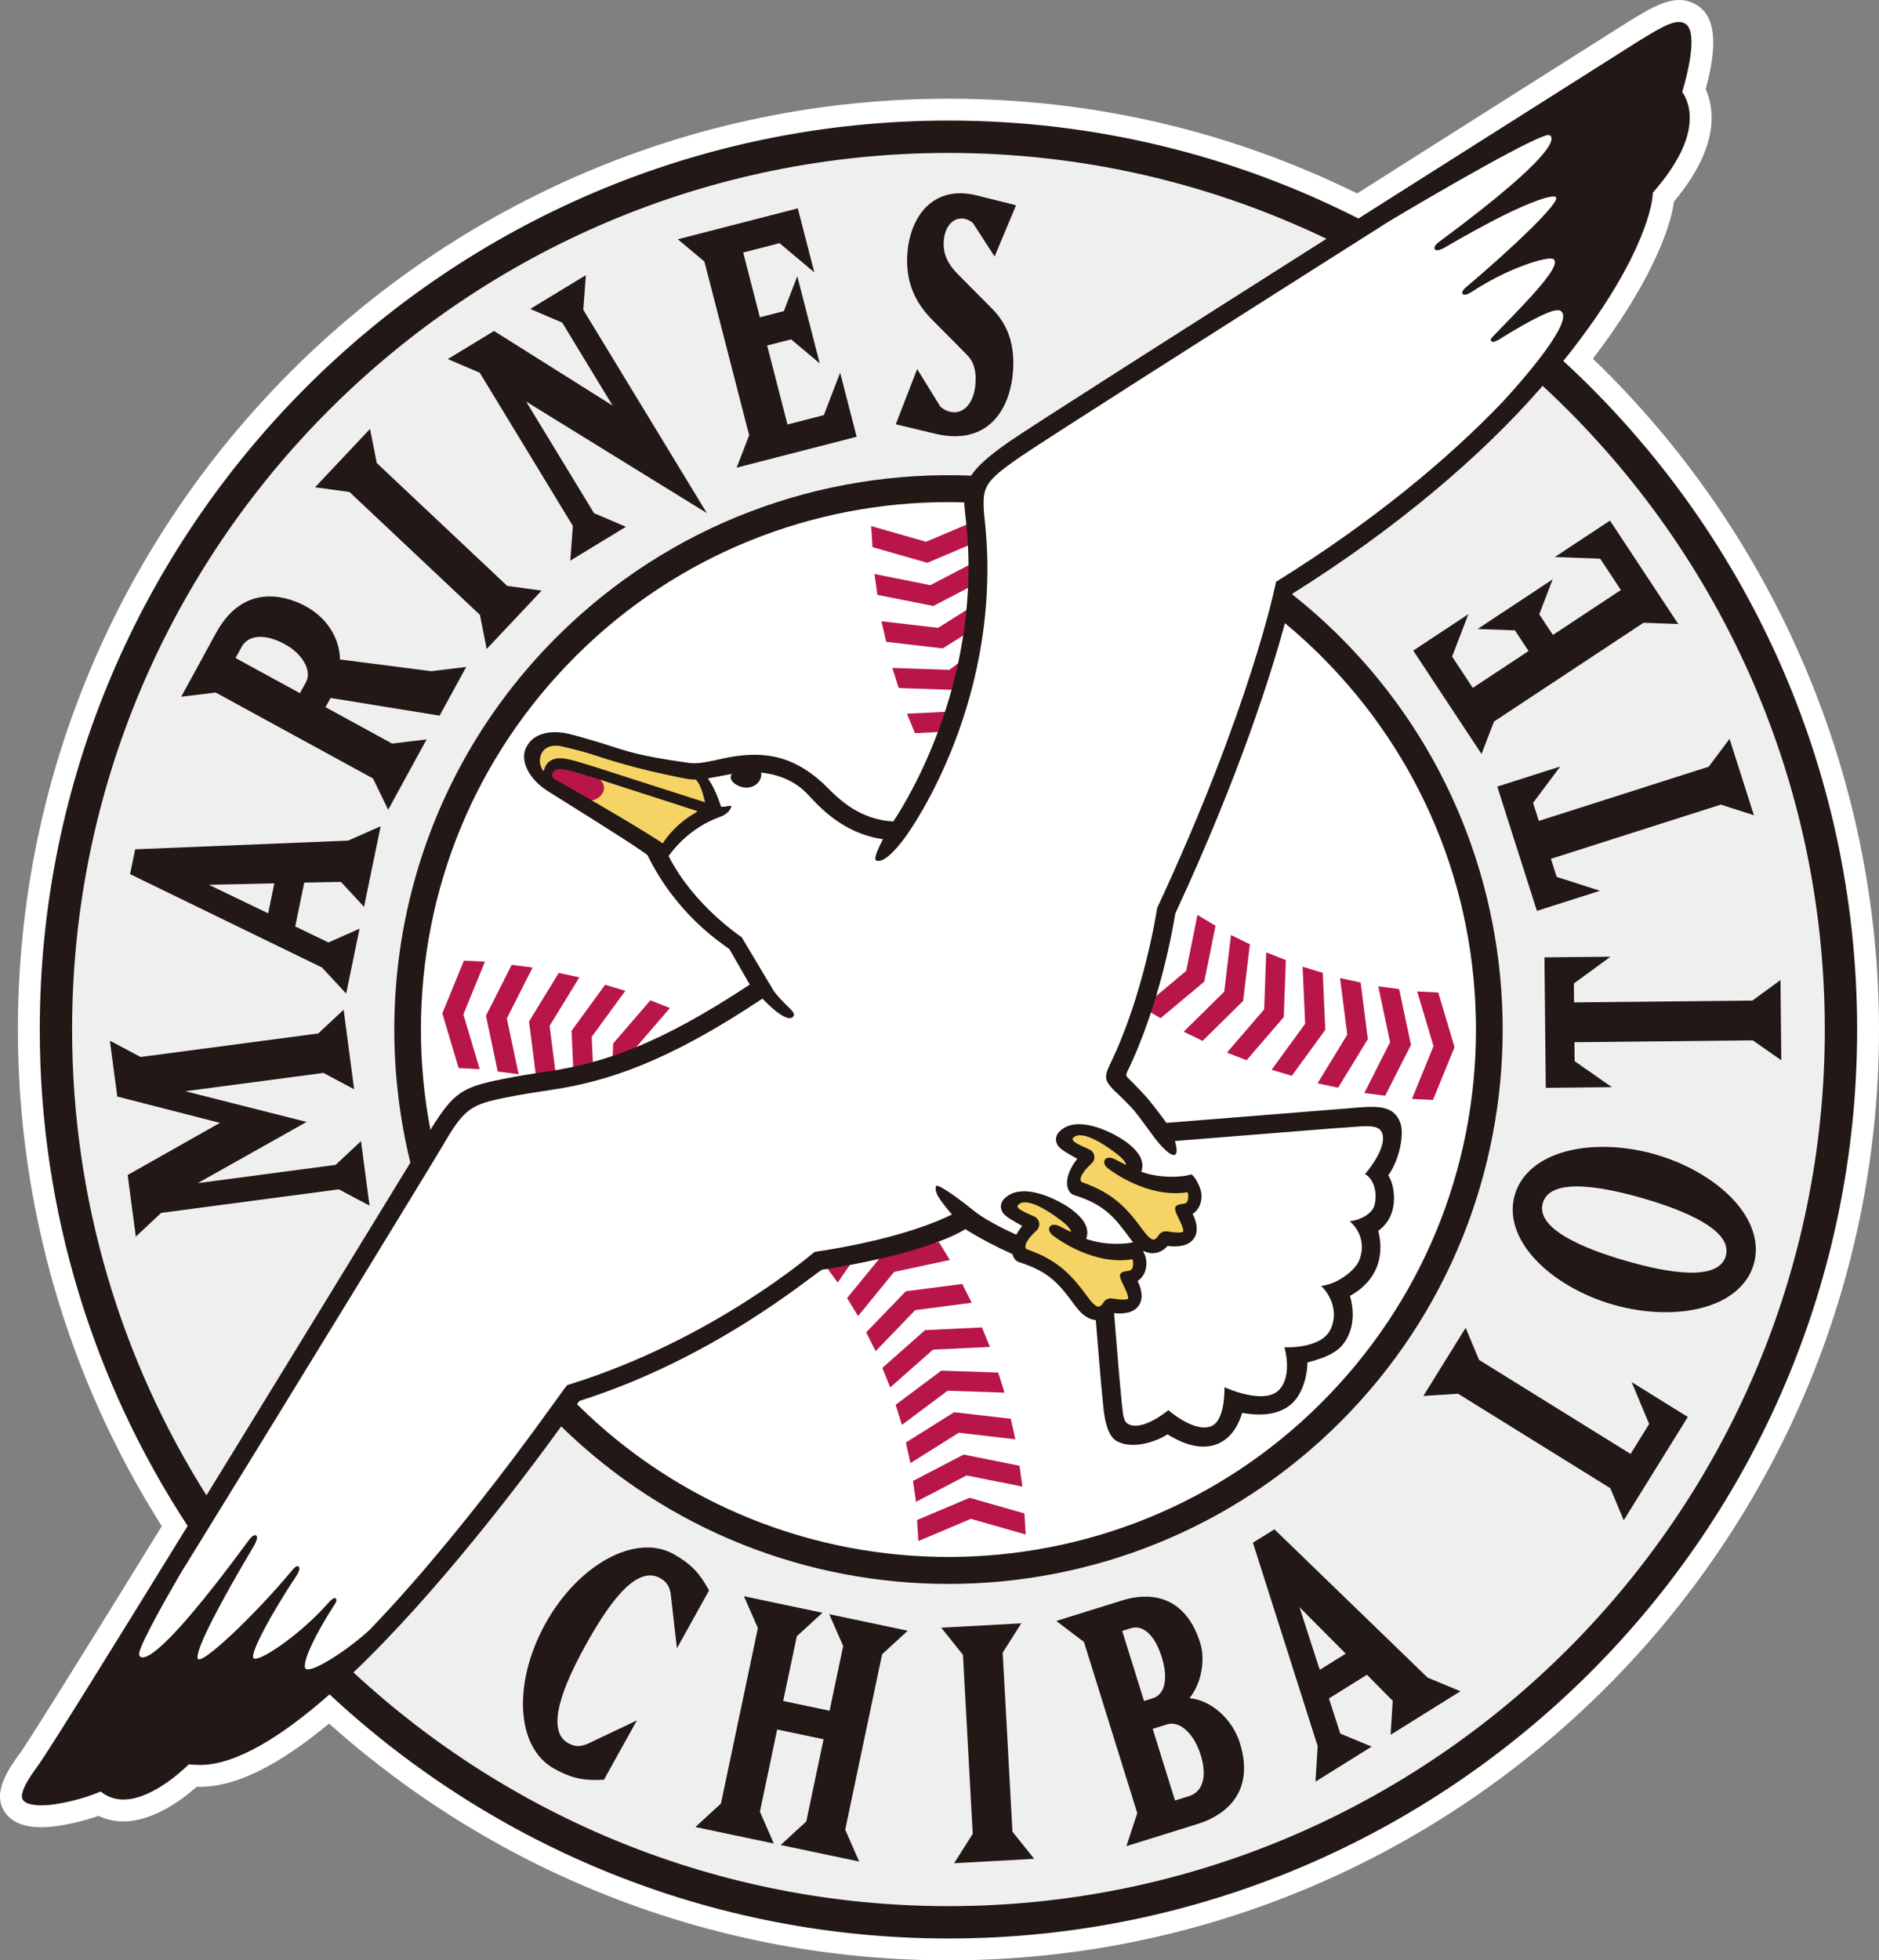 <?xml version="1.0" encoding="UTF-8"?>
<svg xmlns="http://www.w3.org/2000/svg" width="149.357" height="155.778" viewBox="0 0 149.357 155.778">
  <rect x="0" y="0" width="149.357" height="155.778" fill="#808080" stroke="none"/>
  <defs>
    <style>
      .cls-1 {
        fill: #f5d465;
      }

      .cls-1, .cls-2, .cls-3, .cls-4, .cls-5 {
        stroke-width: 0px;
      }

      .cls-2 {
        fill: #221815;
      }

      .cls-3 {
        fill: #efefef;
      }

      .cls-4 {
        fill: #b81649;
      }

      .cls-5 {
        fill: #fff;
      }
    </style>
  </defs>
  <path class="cls-5" d="M126.616,28.506c4.275-5.598,6.113-10.025,6.448-12.489,2.12-2.548,3.121-4.923,2.975-7.066-.051-.751-.236-1.369-.456-1.857,1.002-3.71.751-5.856-.776-6.73-1.604-.919-3.2.047-5.222,1.268l-.178.109s-7.409,4.683-16.538,10.466l-4.991,3.163c-10.165-4.994-21.091-7.527-32.488-7.527C34.604,7.843,1.423,41.026,1.423,81.811c0,14.027,3.951,27.648,11.437,39.466-8.028,13.03-10.489,16.901-11.13,17.835-.037.056-.09.128-.153.214-.865,1.199-2.315,3.205-1.13,4.767.692.913,1.984,1.265,3.865,1.041,1.18-.154,2.4-.448,3.515-.841.569.272,1.195.422,1.854.443.039,0,.079.001.119.001,2.319,0,4.581-1.645,5.842-2.755.093.003.188.001.277.003,2.8,0,6.158-1.646,10.238-5.023,13.587,12.145,31.008,18.815,49.233,18.815,40.786,0,73.967-33.181,73.967-73.966,0-20.051-8.268-39.385-22.741-53.305"/>
  <path class="cls-5" d="M76.933,41c-.056-.465-.083-.79-.093-1.083l-.007-.182-.181-.006c-.42-.013-.841-.023-1.262-.023-11.265,0-21.843,4.374-29.787,12.318-7.957,7.956-12.338,18.535-12.338,29.788,0,2.686.255,5.378.758,8.007l.093.486.261-.421c1.77-2.859,2.395-3.301,5.573-3.94,1.354-.272,2.561-.454,3.749-.633,3.739-.562,8.265-1.79,16.005-6.912l.15-.1-1.71-2.977-.243-.196c-1.027-.73-4.152-2.955-6.259-7.255l-.048-.062c-.57-.486-4.227-2.782-7.923-5.092-1.388-.867-2.111-2.184-1.719-3.132.436-1.053,1.668-1.45,3.293-1.067.756.18,2.671.77,2.689.775l.599.19c1.534.49,2.548.814,6.003,1.305.648.092.946.134,2.825-.292,3.324-.752,5.609-.216,7.885,1.853.11.1.236.226.38.37.909.908,2.601,2.598,5.37,2.751l.109.006.062-.092c1.23-1.842,7.289-11.676,5.766-24.384"/>
  <path class="cls-5" d="M105.176,52.024c-.911-.911-1.892-1.803-2.915-2.652l-.23-.191-.08.289c-1.303,4.771-3.873,12.642-8.709,23.046l-.016.051c-.112.716-1.173,7.153-3.821,12.56-.144.293-.028.497.046.59.011.012,1.138,1.134,1.574,1.637s1.53,1.975,1.542,1.99l.063.086,13.342-1.065c.463-.031.897-.07,1.305-.106,2.121-.189,3.401-.302,3.873,1.113.233.695-.033,2.615-.963,3.923l-.08.113.08.113c.347.482.624,1.731.241,2.818-.188.534-.52.975-.987,1.31l-.109.077.034.129c.176.669.302,1.688-.099,2.725-.354.921-1.046,1.67-2.055,2.228l-.136.074.043.149c.234.802.393,1.997-.172,3.13-.537,1.075-1.456,1.49-3.074,1.922l-.145.038.002.151c.009.773-.293,2.295-1.143,3.09-.839.784-2.123,1.026-3.816.718l-.17-.031-.049.166c-.232.787-.723,1.825-1.744,2.3-1.048.488-2.362.253-3.906-.701l-.105-.065-.103.069c-.677.451-2.578,1.211-3.822.536-.504-.274-.832-1.124-.975-2.528-.187-1.832-.431-4.783-.602-6.937l-.014-.163-.162-.014c-.512-.045-1.013-.398-1.491-1.048-1.32-1.802-2.12-2.777-4.541-3.542-.075-.018-.324-.107-.418-.508l-.022-.092-.087-.04c-1.388-.625-2.641-1.289-3.724-1.973l-.102-.065-.103.064c-.723.45-3.678,2.011-11.337,3.203l-.076.029c-.168.109-.453.321-.848.616-2.527,1.883-9.234,6.88-18.317,9.766-.052.002-.106.036-.163.104l-.003-.001-.012.019c-.031.039-.065.088-.104.143l-.156.221.023.023-.021.035.042-.014.072.072c8.189,8.121,18.924,12.178,29.658,12.177,10.793-.001,21.588-4.103,29.787-12.303,7.957-7.956,12.339-18.535,12.339-29.786,0-11.253-4.382-21.831-12.339-29.788"/>
  <path class="cls-3" d="M103.296,127.714l3.671,3.69-2.062,1.286-1.609-4.976ZM130.624,95.23c-3.316-.964-7.395-1.684-7.99.361-.593,2.044,3.235,3.622,6.552,4.586,3.316.965,7.395,1.685,7.989-.36.594-2.044-3.235-3.622-6.551-4.587M94.275,137.48c-.345-.314-.886-.648-1.514-.453l-1.136.354,1.773,5.691,1.135-.354c1.081-.337,1.43-1.585.909-3.256-.257-.826-.671-1.53-1.167-1.982M145.241,81.811c0,38.516-31.335,69.852-69.851,69.852-17.622,0-34.465-6.613-47.427-18.621l-.15-.14.148-.141c6.606-6.306,13.167-14.941,16.49-19.527l.131-.181.16.156c8.231,8.036,19.115,12.462,30.648,12.462,11.734,0,22.754-4.556,31.029-12.831,17.108-17.11,17.108-44.949,0-62.058-1.18-1.18-2.463-2.32-3.812-3.389l-.097-.077.068-.272.065-.041c7.908-4.963,14.717-10.603,19.693-16.314l.266-.308.146.135c14.295,13.207,22.493,31.904,22.493,51.295M141.526,77.878l-2.232,1.63-14.176.147-.015-1.504,2.916-2.13-5.256.055.106,10.369,5.256-.055-2.96-2.067-.016-1.505,14.177-.146,2.265,1.583-.065-6.377ZM118.755,57.337l11.885-7.85,2.762.101-5.429-8.22-4.385,2.896,3.609.132,1.643,2.489-5.404,3.57-1.084-1.641,1.066-2.777-5.973,3.945,2.973.11,1.084,1.64-4.434,2.928-1.643-2.488,1.294-3.371-4.385,2.897,5.429,8.219.992-2.58ZM122.165,72.383l5.007-1.598-3.437-1.105-.456-1.434,13.504-4.309,2.632.847-1.937-6.074-1.655,2.214-13.506,4.308-.457-1.432,2.162-2.893-5.007,1.598,3.15,9.878ZM53.806,130.983l2.556-4.601-.059-.104c-.677-1.205-1.294-1.968-2.782-2.795-2.988-1.659-7.546.817-10.159,5.52-1.25,2.252-1.883,4.677-1.782,6.828.104,2.215.98,3.889,2.465,4.714,1.175.653,2.037.899,3.278.899.18,0,.368-.005.566-.015l.119-.006,2.618-4.714-3.82,1.815c-.631.3-1.09.298-1.637-.005-1.493-.829-1.035-3.439,1.362-7.755,1.578-2.842,3.909-6.49,5.928-5.369.546.304.79.693.869,1.387l.478,4.201ZM72.153,129.585l-6.24-1.315,1.109,2.532-1.082,5.14-3.686-.776,1.082-5.14,2.037-1.869-6.242-1.314,1.11,2.531-2.935,13.939-2.035,1.87,6.241,1.314-1.11-2.532,1.375-6.531,3.685.776-1.375,6.532-2.035,1.87,6.241,1.314-1.109-2.532,2.934-13.94,2.035-1.869ZM82.205,147.709l-1.727-2.157-.777-14.224,1.481-2.333-6.366.348,1.727,2.158.776,14.222-1.481,2.334,6.367-.348ZM98.551,138.494c-.599-1.923-2.32-3.41-4.003-3.55.905-1.093,1.296-2.967.855-4.384-.52-1.668-1.393-2.788-2.598-3.328-1.015-.456-2.259-.477-3.597-.061l-5.249,1.636,2.203,1.669,4.235,13.601-.865,2.626,5.69-1.773c1.462-.455,4.712-1.994,3.329-6.436M116.086,134.394l-2.609-1.082-12.058-11.671-.12-.116-1.71,1.066,5.149,16.171-.176,2.818,4.469-2.787-2.496-1.035-.902-2.79,3.02-1.884,2.05,2.073-.169,2.699,5.552-3.462ZM134.161,112.597l-4.466-2.771,1.391,3.332-1.475,2.377-12.046-7.474-1.064-2.55-3.363,5.418,2.759-.18,12.105,7.51,1.063,2.551,5.096-8.213ZM137.713,95.263c-1.455-1.534-3.67-2.814-6.077-3.514-2.408-.7-4.965-.807-7.015-.292-2.224.559-3.72,1.797-4.211,3.487-.491,1.689.108,3.536,1.686,5.2,1.455,1.534,3.67,2.815,6.077,3.515,1.401.407,2.852.613,4.224.613.987,0,1.934-.107,2.791-.322,2.225-.558,3.721-1.796,4.212-3.486.491-1.689-.108-3.536-1.687-5.201M92.341,131.677c-.535-1.717-1.471-2.599-2.443-2.292l-.696.216,1.734,5.567.695-.216c.973-.303,1.245-1.558.71-3.275M33.039,70.369c-1.921,7.164-2.001,14.761-.232,21.97l.019.078-.042.069c-2.709,4.432-9.713,15.881-16.211,26.443l-.163.265-.165-.263c-7.005-11.12-10.707-23.956-10.707-37.12C5.538,43.294,36.874,11.959,75.39,11.959c10.536,0,20.674,2.302,30.132,6.843l.313.15-.294.186c-15.346,9.735-23.823,15.154-25.197,16.106-1.584,1.1-2.508,1.919-2.994,2.659l-.06.091-.11-.004c-12.23-.5-24.195,4.167-32.819,12.792-5.427,5.427-9.342,12.2-11.322,19.587M77.551,30.154c-.012.861-.215,1.564-.587,2.03-.296.372-.687.577-1.102.577h-.018c-.403-.005-.839-.193-1.117-.478l-1.823-2.958-1.702,4.388,3.206.773c.499.114.972.173,1.447.18h.075c1.483,0,2.697-.62,3.512-1.797.691-.998,1.083-2.388,1.105-3.914.025-1.807-.526-3.253-1.684-4.42l-2.734-2.755c-.777-.779-1.133-1.557-1.121-2.449.008-.549.153-1.049.409-1.409.184-.257.524-.573,1.049-.555.307.004.643.148.883.377l1.709,2.645,1.706-4.079-3.093-.772c-.438-.118-.954-.175-1.27-.179-.022,0-.044-.001-.065-.001-1.335,0-2.441.578-3.201,1.673-.646.93-1.012,2.192-1.031,3.552-.026,1.911.619,3.457,2.029,4.865l2.731,2.752c.328.341.702.871.687,1.955M53.878,19.013l2.116,1.777,3.554,13.794-.995,2.579,9.54-2.456-1.311-5.09-1.3,3.369-2.887.743-1.616-6.272,1.903-.49,2.279,1.913-1.786-6.933-1.071,2.775-1.904.491-1.325-5.146,2.888-.743,2.766,2.321-1.312-5.089-9.539,2.457ZM35.593,28.533l2.542,1.087,7.401,12.174-.205,2.756,4.423-2.688-2.541-1.088-5.387-8.86,14.361,8.86-9.823-16.155.205-2.756-4.423,2.688,2.542,1.087,4.006,6.591-9.425-5.929-3.676,2.233ZM25.041,38.723l2.738.373,10.369,9.765.536,2.711,4.372-4.642-2.739-.373-10.369-9.764-.535-2.711-4.372,4.641ZM29.374,95.808l-.679-5.131-2.019,1.887-10.956,1.451,8.653-4.862-9.642-2.439,10.979-1.454,2.44,1.297-.835-6.322-2.02,1.888-14.121,1.87-2.44-1.297.587,4.44,8.158,2.09-7.333,4.143.648,4.898,2.019-1.888,14.12-1.87,2.441,1.298ZM30.257,65.654l-2.582,1.143-16.931.691-.408,1.974,15.26,7.422,1.919,2.07,1.064-5.158-2.47,1.094-2.644-1.271.719-3.486,2.914-.056,1.838,1.984,1.321-6.407ZM33.911,58.754l-2.744.332-5.291-2.89.4-.733,8.664,1.406,2.117-3.871-2.786.336-7.247-.933c-.008-1.31-.716-3.128-2.728-4.228-1.077-.588-4.775-2.175-7.124,2.123l-2.769,5.068,2.745-.331,12.501,6.829,1.204,2.487,3.058-5.595ZM22.646,51.193c-1.555-.849-2.905-.765-3.44.214l-.482.882,5.118,2.795.481-.882c.234-.427.193-.971-.115-1.53-.317-.577-.872-1.102-1.562-1.479M21.315,72.576l.49-2.381-5.202.115,4.712,2.266Z"/>
  <path class="cls-4" d="M75.838,54.824c.202-.735.387-1.501.553-2.293l-.934.698-4.528-.153.504,1.596,4.405.152Z"/>
  <path class="cls-4" d="M72.093,56.711l.632,1.55,2.035-.098c.191-.514.378-1.049.56-1.606l-3.227.154Z"/>
  <path class="cls-4" d="M70.067,49.37l.372,1.632,4.459.517.037.005,1.844-1.158c.098-.657.18-1.33.243-2.018l-2.455,1.543-4.5-.522Z"/>
  <path class="cls-4" d="M69.507,45.613l.237,1.657,4.405.88.036.007,2.957-1.541c.026-.589.035-1.19.03-1.797l-3.223,1.68-4.442-.886Z"/>
  <polygon class="cls-4" points="108.165 78.15 108.155 78.075 106.517 77.722 107.092 82.22 104.727 86.084 106.365 86.432 108.727 82.572 108.165 78.15"/>
  <polygon class="cls-4" points="102.042 80.823 102.209 76.293 100.649 75.678 100.486 80.21 97.528 83.643 99.089 84.25 102.042 80.823"/>
  <polygon class="cls-4" points="102.681 85.489 105.324 81.863 105.346 81.833 105.143 77.304 103.539 76.819 103.745 81.349 101.077 85.009 102.681 85.489"/>
  <path class="cls-4" d="M44.161,85.238l-.475-3.714,2.366-3.864-1.638-.348-2.343,3.827-.019.033.547,4.307c.37-.057.737-.114,1.1-.168.152-.023.307-.048.462-.073"/>
  <path class="cls-4" d="M95.722,78.008l.899-4.443-1.438-.86-.897,4.446-2.662,2.229c-.098.321-.201.646-.309.976l.937.555,3.441-2.879.029-.024Z"/>
  <path class="cls-4" d="M47.034,82.394l2.669-3.66-1.604-.48-2.669,3.66.14,3.061c.502-.106,1.022-.231,1.565-.38l-.101-2.201Z"/>
  <path class="cls-4" d="M51.692,79.493l-2.953,3.427-.044,1.197c.515-.174,1.049-.371,1.608-.594l2.949-3.423-1.56-.608Z"/>
  <polygon class="cls-4" points="98.813 79.538 99.35 75.038 97.846 74.299 97.313 78.802 94.086 81.981 95.591 82.715 98.813 79.538"/>
  <polygon class="cls-4" points="81.273 118.131 81.035 116.474 76.631 115.593 76.594 115.586 72.573 117.682 72.809 119.342 76.83 117.245 81.273 118.131"/>
  <polygon class="cls-4" points="77.11 119.031 77.073 119.02 72.966 120.756 72.896 120.785 72.997 122.458 77.174 120.694 81.53 121.936 81.427 120.265 77.11 119.031"/>
  <polygon class="cls-4" points="80.712 114.373 80.34 112.742 75.882 112.224 75.845 112.219 72.004 114.629 72.373 116.264 76.212 113.851 80.712 114.373"/>
  <polygon class="cls-4" points="112.651 78.786 113.945 83.132 112.234 87.325 113.905 87.406 115.603 83.25 115.617 83.216 114.324 78.869 112.651 78.786"/>
  <polygon class="cls-4" points="109.555 78.378 110.493 82.815 108.447 86.857 110.106 87.072 112.137 83.066 112.155 83.033 111.216 78.597 109.555 78.378"/>
  <polygon class="cls-4" points="79.85 110.667 79.346 109.071 74.857 108.918 74.82 108.917 71.191 111.629 71.69 113.229 75.322 110.514 79.85 110.667"/>
  <polygon class="cls-4" points="78.687 107.032 78.055 105.483 73.53 105.699 70.135 108.697 70.762 110.25 74.162 107.249 78.687 107.032"/>
  <path class="cls-4" d="M73.671,44.712l.036.011,3.421-1.446c-.029-.546-.075-1.101-.132-1.659l-3.39,1.432-4.356-1.243.103,1.671,4.318,1.234Z"/>
  <path class="cls-4" d="M65.666,100.652l.921,1.269,1.118-1.624c-.638.121-1.317.239-2.039.355"/>
  <polygon class="cls-4" points="41.225 85.365 40.287 80.929 42.333 76.887 40.673 76.672 38.628 80.711 39.563 85.147 41.225 85.365"/>
  <polygon class="cls-4" points="38.129 84.956 36.833 80.611 38.546 76.418 36.875 76.337 35.173 80.493 35.159 80.528 36.455 84.874 38.129 84.956"/>
  <polygon class="cls-4" points="77.24 103.521 76.484 102.027 71.998 102.611 68.851 105.874 69.602 107.371 72.748 104.106 77.24 103.521"/>
  <path class="cls-4" d="M75.503,100.122l-.876-1.427-1.962.42c-.741.222-1.599.453-2.589.683l-2.742,3.352.871,1.431,2.868-3.512,4.43-.947Z"/>
  <path class="cls-5" d="M124.443,25.011c-.025-.2-.12-.358-.264-.453-.466-.35-1.709.18-4.753,2.022-.032.02-.073.047-.121.077-.293.192-.492.297-.586.319.044-.065.133-.154.177-.198l.618-.637c2.732-2.817,4.383-4.585,4.272-5.387-.021-.151-.1-.271-.246-.354-.617-.287-3.847.775-6.658,2.63-.23.15-.429.212-.459.218,0-.036.051-.122.291-.325.3-.253,7.328-6.206,7.181-7.233-.014-.102-.077-.185-.174-.228-.687-.289-3.695,1.18-4.291,1.478-1.383.69-3.014,1.581-4.716,2.577-.214.126-.454.201-.498.189-.005-.039.08-.177.267-.316,6.093-4.506,9.132-7.341,9.034-8.426-.011-.125-.068-.296-.254-.386-.71-.44-10.961,5.652-13.012,6.882-12.328,7.814-27.414,17.4-29.278,18.692-2.94,2.039-3.094,2.45-2.941,4.741,1.753,14.462-5.873,25.025-6.212,25.486-.011.016-.076.107-.18.245l-.03.039c-.79,1.033-1.517,1.642-1.842,1.547.003-.096.065-.431.588-1.437l.126-.241-.269-.039c-2.994-.431-4.828-2.394-5.71-3.336l-.179-.191c-.95-1-2.267-1.611-3.81-1.765l-.251-.018.042.25c.007.037.014.074.014.113,0,.468-.445.85-.991.85-.391,0-.865-.234-1.014-.501-.068-.121-.036-.199-.006-.248l.25-.416-.588.104c-.743.145-1.302.253-1.732.324l-.303.049.175.252c.519.743.862,1.697,1.021,2.2l.038.12.124.014c.194.025.39-.01.55-.038-.234.342-.697.483-.713.487-2.421.878-3.78,2.651-4.139,3.173l-.065.095.052.103c1.88,3.73,5.41,6.207,5.832,6.494l2.543,4.258c.387.516.785.907,1.076,1.192.21.206.528.517.485.581-.031.048-.068.069-.126.075-.352.023-1.152-.556-2.041-1.494l-.112-.118-.135.09c-8.007,5.342-12.727,6.623-16.636,7.211-1.16.174-2.359.355-3.696.624-2.766.555-3.395.892-5.116,3.863-.696,1.203-12.239,20.077-20.836,33.997-3.598,6.17-3.411,6.547-3.33,6.708.061.165.196.274.369.299,1.06.16,3.999-3.02,8.707-9.427.112-.152.216-.237.274-.267-.007.102-.086.321-.206.522-2.197,3.691-4.762,8.272-4.497,9.133.034.104.115.175.222.196.831.16,5.165-4.197,7.572-7.097.123-.148.216-.243.276-.284-.016.093-.089.27-.224.474-1.515,2.287-3.68,5.946-3.431,6.664.043.102.133.169.254.189.771.123,3.956-2.123,6.053-4.507.124-.142.216-.222.277-.264-.036.085-.12.206-.157.261-.026.038-.051.073-.071.105-.716,1.132-2.37,3.875-2.263,4.917.021.149.112.262.252.31.049.017.106.026.17.026,1.01-.001,3.819-2.02,5.106-3.247,6.655-6.92,12.886-15.578,14.934-18.423.247-.343.455-.631.564-.779l.025.016v-.001l.002-.003c.004-.007.008-.013.013-.02l.093-.154.199-.062c10.29-3.212,17.881-9.226,19.298-10.399l.15-.109.121-.018c6.065-.927,9.363-2.257,10.789-2.967l.225-.112-.165-.188c-.477-.546-.845-1.023-1.065-1.382-.142-.232-.186-.436-.188-.549.729.308,2.495,1.721,2.729,1.913l.031.031c.742.579,1.912,1.235,3.385,1.897l.164.074.085-.158c.124-.231.273-.453.442-.66l.137-.169-.183-.116c-.13-.083-.284-.171-.445-.262-.431-.244-.967-.547-1.091-.835-.132-.308-.072-.567.188-.815,1.281-1.221,4.029.128,5.085.932.833.632,1.205,1.226,1.135,1.817-.012.097-.035.191-.07.279l-.072.187.189.066c1.769.619,3.424.356,3.606.324.096-.017.169-.035.234-.052l.295-.078-.198-.233c-.067-.08-.134-.165-.201-.256-1.319-1.801-2.12-2.777-4.543-3.542-.102-.024-.436-.151-.455-.797-.014-.5.28-1.182.769-1.78l.137-.169-.183-.117c-.13-.083-.285-.17-.447-.262-.43-.243-.966-.547-1.089-.834-.132-.308-.072-.567.188-.815,1.283-1.22,4.029.128,5.085.932.833.632,1.204,1.227,1.135,1.817-.011.096-.035.19-.069.28l-.073.186.189.066c1.753.614,3.419.356,3.606.324.132-.023.225-.049.303-.07.032-.01.062-.017.092-.024.048.036.17.165.334.472.208.388.375.752.315,1.264-.067.571-.366.881-.606,1.04l-.142.095.076.152c.242.488.462,1.181.141,1.707-.379.615-1.261.643-1.932.556l-.1-.012-.068.074c-.194.216-.521.48-.97.512-.249.017-.503-.041-.758-.178l-.542-.292.278.55c.183.36.295.69.243,1.126-.066.57-.366.88-.606,1.04l-.141.094.075.153c.242.489.463,1.182.14,1.707-.291.473-.902.662-1.814.569l-.23-.025.018.233c.18,2.294.434,5.432.631,7.351.092.897.159,1.376.586,1.611,1.083.599,2.801-.64,3.284-1.018.479.392,2.208,1.7,3.466,1.212,1.043-.403,1.179-2.255,1.191-2.993.828.336,3.267,1.188,4.323.017.909-1.007.647-2.653.501-3.284.769-.001,2.976-.132,3.613-1.591.671-1.538-.123-2.815-.559-3.356,1.257-.274,2.53-1.314,2.833-2.117.563-1.493-.122-2.552-.546-3.024.909-.216,1.542-.749,1.7-1.199.352-1,.076-2.18-.599-2.719.428-.525,1.642-2.145,1.268-3.26-.272-.811-1.259-.733-2.751-.618-.351.027-.736.057-1.158.08l-13.003,1.037.063.227c.206.737.098.867.1.867-.138.064-.783-.495-1.373-1.281l-.362-.492c-.463-.632-1.039-1.417-1.285-1.7-.566-.652-1.663-1.673-1.693-1.699l-.052-.063c-.479-.572-.608-.726-.128-1.711,2.675-5.484,3.727-12.273,3.737-12.342l.012-.079.034-.073c7.032-15.109,9.138-24.535,9.357-25.57l.051-.225.195-.122c6.906-4.312,13.062-9.218,17.804-14.185l.002-.002c1.18-1.28,5.018-5.567,4.836-7.031"/>
  <path class="cls-1" d="M90.145,99.851l-.158.026c-2.697.446-5.273-1.204-5.997-1.721l-.041-.029c-.077-.051-.459-.318-.347-.525.09-.165.405-.056.576.033.009.006.353.185.863.439l.172.085.086-.172c.044-.087.114-.424-.8-1.126-1.068-.823-2.975-2.076-3.739-1.216-.068.083-.092.185-.068.285.069.285.511.501,1.178.797.097.043.189.084.27.123.145.067.246.202.27.359.025.158-.031.317-.148.425-.933.856-.971,1.329-.944,1.492.025.157.128.288.263.336,2.503.875,3.532,2.089,4.816,3.842.204.277.584.726.9.726.016,0,.033-.001.049-.004.295-.02.516-.404.518-.407.096-.181.303-.277.509-.245,1.029.168,1.291.078,1.405-.019l.087-.087v-.064c.037-.174-.053-.496-.517-1.423-.15-.3-.138-.435-.121-.462.026-.041.136-.1.505-.143.213-.024.476-.153.524-.649.032-.278-.047-.503-.056-.527l-.055-.15Z"/>
  <path class="cls-1" d="M94.581,94.67l-.055-.149-.158.026c-2.701.448-5.272-1.204-5.997-1.72l-.041-.03c-.225-.148-.435-.365-.348-.525.089-.165.407-.055.593.042.072.038.393.204.846.429l.173.085.086-.172c.043-.086.113-.423-.8-1.125-1.069-.822-2.976-2.076-3.739-1.215-.068.083-.092.183-.068.284.068.286.511.502,1.178.798.096.043.188.084.27.122.144.066.246.201.27.358.024.158-.031.316-.149.424-.932.856-.971,1.33-.944,1.494.026.156.129.288.263.335,2.503.874,3.533,2.089,4.817,3.842.203.277.583.726.901.726.016,0,.032-.001.048-.003.296-.022.516-.405.518-.409.096-.18.299-.277.508-.244,1.029.167,1.291.077,1.405-.018l.087-.086v-.065c.037-.174-.053-.496-.517-1.423-.149-.301-.138-.435-.121-.462.027-.042.136-.101.505-.143.213-.024.476-.153.524-.648.032-.278-.046-.504-.055-.528"/>
  <path class="cls-1" d="M56.198,63.567c-.151-.604-.323-1.289-.74-1.748l-.059-.064-.087.001c-.359.008-.671-.05-1.101-.136-3.5-.695-5.411-1.315-6.676-1.725l-.366-.119c-.91-.291-2.026-.553-2.463-.652-.717-.162-1.651-.027-1.922.892-.187.634.052,1.11.286,1.398l.257.317.081-.401c.147-.713.69-1.001,1.57-.841.701.131,2.212.619,5.222,1.591,1.514.489,3.412,1.102,5.788,1.858l.331.105-.121-.476Z"/>
  <path class="cls-1" d="M51.016,62.823c-1.33-.43-2.396-.775-3.253-1.048l-.792-.252.6.575c.296.283.332.578.113.9-.158.232-.403.347-.603.405l-.048-.028-.097.168-.096.167c.035.02.071.041.106.061l.064.047.012-.003c3.569,2.07,5.338,3.205,5.444,3.289l.241.221.124-.191c.44-.68,1.245-1.647,2.604-2.414l.415-.336-.34-.109c-1.761-.567-3.244-1.047-4.494-1.452"/>
  <path class="cls-4" d="M47.843,63.108c.225-.331.281-.746-.139-1.148,0,0-.189-.188-.341-.31-1.342-.423-2.033-.62-2.466-.703-.87-.166-1.109.286-1.161.429-.083.227-.03.487.125.623l.067.049.048.027,2.755,1.574c.163-.01.314-.042.314-.042.002.001.005.002.006.003.242-.056.578-.187.792-.502"/>
  <path class="cls-2" d="M124.267,28.684c5.949-7.389,7.083-12.039,7.115-13.373,2.061-2.354,3.045-4.453,2.923-6.242-.057-.833-.346-1.411-.589-1.759.71-2.396,1.116-4.929.228-5.437-.738-.422-1.839.269-3.609,1.338,0,0-7.407,4.682-16.535,10.465-1.899,1.203-3.854,2.441-5.821,3.688-9.797-4.975-20.871-7.783-32.589-7.783C35.563,9.582,3.161,41.984,3.161,81.811c0,14.546,4.327,28.096,11.754,39.445-5.645,9.167-10.632,17.209-11.751,18.84-.351.511-1.797,2.334-1.332,2.947.365.482,1.566.45,2.255.368,1.17-.153,2.596-.49,3.919-1.049.486.399,1.07.616,1.717.637,2.124.052,4.473-2.006,5.288-2.799.3.032.602.048.908.048,2.872-.001,6.519-2.301,10.277-5.605,12.906,12.026,30.204,19.397,49.194,19.397,39.827,0,72.229-32.401,72.229-72.229,0-20.992-9.005-39.918-23.352-53.127M5.731,81.811C5.731,43.402,36.98,12.153,75.39,12.153c10.754,0,20.945,2.453,30.048,6.823-11.902,7.55-23.556,14.968-25.204,16.11-1.615,1.121-2.54,1.943-3.046,2.711-11.878-.48-23.914,3.8-32.963,12.849-11.297,11.297-15.162,27.251-11.605,41.74-2.855,4.67-9.771,15.974-16.211,26.443-6.76-10.732-10.678-23.425-10.678-37.018M45.014,60.3c-1.487-.277-1.737.71-1.794.992-.217-.267-.411-.678-.25-1.221.236-.803,1.054-.904,1.693-.759.234.054,1.466.335,2.447.649,1.218.389,3.187,1.079,7.063,1.849.47.093.774.144,1.142.139.416.458.576,1.195.731,1.805-7.141-2.271-9.963-3.255-11.032-3.454M55.451,64.459l-.137.112c-1.393.782-2.218,1.801-2.645,2.459l-.072-.067c-.104-.094-2.988-1.934-8.582-5.088-.001-.001,0-.001-.001-.001-.236-.133-.226-.942.847-.737,1.037.198,3.688,1.102,10.59,3.322M54.563,60.596c-3.873-.55-4.686-.896-6.571-1.487-.106-.033-1.959-.602-2.703-.778-1.647-.391-3.022-.013-3.515,1.181-.41.992.274,2.419,1.795,3.369,3.37,2.107,7.322,4.583,7.9,5.075,2.276,4.647,5.713,6.882,6.508,7.463l1.62,2.819c-7.093,4.695-11.558,6.225-15.926,6.882-1.176.177-2.392.36-3.759.635-3.179.639-3.858,1.054-5.7,4.028-.497-2.6-.754-5.266-.754-7.971,0-11.201,4.362-21.731,12.282-29.651,8.174-8.175,18.912-12.262,29.65-12.262.419,0,.838.011,1.256.024.012.338.047.698.096,1.101,1.511,12.607-4.499,22.401-5.736,24.254-3.122-.173-4.811-2.328-5.63-3.072-2.533-2.302-4.985-2.594-8.057-1.898-1.828.414-2.122.379-2.756.288M24.232,132.482c-.076-.735.916-2.703,2.235-4.787.118-.185.38-.491.229-.664-.134-.152-.444.168-.587.331-2.327,2.647-5.762,4.898-5.982,4.37-.171-.492,1.385-3.42,3.413-6.482.124-.187.382-.645.191-.771-.169-.111-.41.179-.552.351-2.923,3.52-7.252,7.613-7.463,6.965-.212-.691,1.885-4.617,4.48-8.975.119-.199.339-.665.173-.793-.164-.129-.426.14-.562.325-7.876,10.717-8.649,9.422-8.739,9.176-.18-.361,1.511-3.451,3.314-6.543,8.786-14.226,20.145-32.803,20.837-33.998,1.694-2.926,2.254-3.222,4.986-3.77,1.332-.269,2.529-.448,3.687-.622,4.408-.664,9.19-2.221,16.714-7.242.702.741,2.065,2.004,2.469,1.393.227-.342-.68-.812-1.568-1.996l-2.554-4.278c-.035-.024-3.829-2.527-5.803-6.445.347-.504,1.678-2.242,4.046-3.1,0,0,.41-.12.698-.427.096-.102.179-.225.227-.372.01-.03.009-.05,0-.064-.002-.005-.01-.007-.014-.01-.01-.007-.02-.014-.036-.016-.009-.001-.02-.001-.031-.001-.02,0-.041.001-.067.004-.009.001-.02.003-.031.004-.085.013-.191.035-.307.05-.013.001-.024.002-.037.004-.04.004-.08.009-.121.01-.016.001-.031-.001-.046-.001-.04,0-.078,0-.116-.004-.164-.52-.516-1.493-1.046-2.253.424-.069.971-.175,1.738-.325.056-.011.111-.019.166-.029-.01.017-.02.034-.03.051-.299.486.53,1.043,1.185,1.043.653,0,1.184-.467,1.184-1.043,0-.053-.009-.103-.018-.154,1.447.145,2.739.705,3.69,1.707.847.892,2.728,3.113,6.001,3.585-.378.727-.757,1.566-.553,1.678.583.32,1.668-.976,2.131-1.582h.001l.031-.041c.106-.141.172-.232.183-.25l.011-.015c.327-.445,7.997-11.061,6.234-25.605-.146-2.195-.012-2.567,2.86-4.559,1.819-1.261,16.088-10.332,29.271-18.688,3.759-2.254,12.305-7.2,12.805-6.882.233.114,1.461.911-8.791,8.495-.178.131-.435.39-.314.574.121.185.566-.014.757-.126,1.698-.993,3.327-1.883,4.705-2.571,2.003-.999,3.741-1.637,4.13-1.473.615.272-3.686,4.288-7.056,7.136-.164.138-.442.373-.338.561.118.213.556-.028.736-.146,2.928-1.931,6.002-2.834,6.47-2.616.818.476-2.114,3.394-4.647,6.015-.146.151-.415.386-.269.528.194.189.774-.245.985-.372,2.047-1.24,4.074-2.379,4.536-2.032,1.136.74-3.037,5.506-4.598,7.197-4.543,4.76-10.579,9.667-17.766,14.155l-.265.165-.068.303c-.022.098-1.997,9.746-9.344,25.531l-.045.098-.016.107c-.01.068-1.039,6.792-3.72,12.286-.553,1.135-.327,1.342.206,1.982,0,0,1.129,1.05,1.695,1.703.31.356,1.17,1.547,1.638,2.179,0,0,1.174,1.566,1.616,1.338.21-.108.134-.602-.003-1.091l12.77-1.019c2.148-.117,3.432-.424,3.71.407.412,1.227-1.37,3.237-1.37,3.237.756.424,1.04,1.659.703,2.617-.137.389-.805.999-1.923,1.139,0,0,1.503,1.133.77,3.079-.286.758-1.679,1.924-3.034,2.05,0,0,1.609,1.48.764,3.414-.715,1.635-3.687,1.469-3.687,1.469,0,0,.665,2.181-.394,3.354-1.173,1.302-4.374-.182-4.374-.182,0,0,.102,2.656-1.066,3.108-1.348.521-3.393-1.283-3.393-1.283,0,0-2.053,1.731-3.194,1.1-.325-.18-.395-.556-.488-1.463-.194-1.91-.445-4.99-.63-7.346.641.067,1.568.04,1.999-.66.363-.592.142-1.339-.132-1.893.341-.227.623-.604.691-1.179.059-.503-.083-.882-.263-1.236.248.133.501.204.758.204.035,0,.071-.001.107-.004.505-.036.871-.322,1.099-.574.638.081,1.662.096,2.119-.648.364-.592.143-1.339-.131-1.894.34-.227.623-.604.69-1.178.067-.571-.124-.982-.335-1.378-.196-.366-.394-.598-.507-.577-.113.02-.216.065-.426.101-.049.008-1.734.306-3.51-.316.039-.099.068-.208.081-.327.079-.664-.317-1.316-1.21-1.994-.911-.693-3.88-2.303-5.334-.917-.25.238-.427.576-.233,1.031.199.462,1.096.853,1.61,1.183-.513.629-.828,1.351-.812,1.908.026.882.592.975.609.981,2.394.757,3.18,1.766,4.426,3.467.069.095.14.183.21.266-.06.016-.128.033-.217.048-.049.008-1.734.306-3.51-.315.039-.1.068-.209.081-.328.079-.664-.317-1.316-1.21-1.994-.911-.693-3.88-2.302-5.334-.917-.25.238-.427.576-.233,1.031.199.462,1.095.854,1.61,1.183-.182.222-.337.456-.463.691-1.335-.601-2.55-1.253-3.344-1.873-.003-.004-2.184-1.789-2.929-2.017-.183-.055-.224.392.073.874.276.451.717.988,1.084,1.408-1.328.662-4.62,2.015-10.732,2.949l-.164.025-.137.092c-.088.059-7.986,6.886-19.297,10.416l-.268.084-.146.24c.997-1.636-6.933,10.247-15.497,19.152-1.686,1.608-5.085,3.829-5.198,3.019M82.601,97.18c-.033-.221-.175-.411-.378-.505-.549-.256-1.54-.629-1.312-.908.595-.671,2.243.302,3.471,1.247.79.607.748.88.745.886-.507-.251-.847-.43-.857-.435-.341-.178-.698-.214-.838.045-.143.266.076.556.411.778.132.088,3.044,2.299,6.176,1.779,0,0,.074.198.045.439-.011.096-.018.441-.354.479-.274.031-.55.081-.646.231-.089.14-.018.393.112.652.246.492.556,1.15.496,1.31,0,0-.001.21-1.268.005-.287-.046-.574.088-.71.345-.033.062-.206.295-.361.306-.134.02-.42-.154-.779-.644-1.305-1.781-2.354-3.018-4.909-3.91-.059-.02-.12-.086-.136-.185-.013-.073-.027-.483.883-1.319.165-.151.244-.375.209-.596M86.981,91.85c-.033-.221-.175-.411-.379-.505-.548-.256-1.539-.629-1.312-.908.596-.671,2.244.302,3.472,1.247.79.607.748.88.745.886-.507-.251-.847-.43-.857-.435-.341-.178-.698-.214-.838.045-.143.265.076.556.411.778.132.088,3.044,2.299,6.176,1.779,0,0,.074.198.045.44-.011.096-.018.44-.354.479-.274.031-.551.081-.646.231-.089.14-.018.393.112.652.246.492.556,1.149.496,1.31,0,0-.001.21-1.268.005-.288-.047-.574.088-.71.345-.033.062-.206.294-.361.306-.135.02-.42-.154-.78-.644-1.304-1.781-2.354-3.018-4.908-3.911-.059-.02-.12-.085-.136-.184-.013-.074-.027-.484.883-1.32.165-.151.243-.374.209-.595M85.473,103.778c.515.702,1.062,1.077,1.629,1.127.183,2.291.42,5.145.603,6.94.143,1.399.472,2.351,1.075,2.679,1.319.716,3.261-.038,4.022-.545,1.601.989,2.975,1.229,4.088.711,1.107-.514,1.619-1.643,1.848-2.42,1.757.319,3.095.061,3.982-.767.922-.863,1.213-2.458,1.204-3.234,1.644-.438,2.626-.879,3.196-2.022.607-1.217.409-2.502.186-3.27,1.051-.58,1.77-1.361,2.142-2.327.426-1.105.279-2.184.106-2.844.5-.359.855-.829,1.057-1.402.399-1.135.119-2.46-.266-2.997.987-1.39,1.237-3.354.989-4.097-.618-1.85-2.451-1.331-5.374-1.138l-13.238,1.057s-1.104-1.487-1.55-2.001c-.447-.515-1.584-1.648-1.584-1.648-.044-.055-.102-.179-.009-.368,2.636-5.381,3.692-11.68,3.839-12.615,5.154-11.088,7.649-19.156,8.721-23.076.997.827,1.967,1.705,2.901,2.64,7.92,7.92,12.282,18.45,12.282,29.651,0,11.2-4.362,21.73-12.282,29.65-16.306,16.306-42.813,16.348-59.172.125.128-.184.194-.277.185-.262,10.603-3.355,18.089-9.658,19.271-10.423,6.705-1.043,10.139-2.439,11.41-3.229,1.184.747,2.477,1.413,3.747,1.986.136.574.551.647.566.652,2.394.758,3.18,1.766,4.426,3.467M75.39,151.47c-18.242,0-34.864-7.053-47.295-18.57,6.816-6.505,13.622-15.563,16.513-19.552,8.543,8.342,19.661,12.517,30.782,12.517,11.287,0,22.573-4.296,31.165-12.888,17.185-17.185,17.185-45.146,0-62.331-1.223-1.223-2.503-2.355-3.828-3.403.007-.025.014-.054.019-.076,8.241-5.172,14.991-10.905,19.735-16.35.047-.054.09-.105.136-.159,13.784,12.735,22.432,30.952,22.432,51.153,0,38.41-31.249,69.659-69.659,69.659"/>
  <polygon class="cls-2" points="26.676 92.565 15.72 94.015 24.373 89.153 14.731 86.714 25.71 85.26 28.15 86.557 27.315 80.235 25.296 82.123 11.175 83.993 8.734 82.696 9.322 87.136 17.479 89.228 10.146 93.37 10.794 98.269 12.813 96.381 26.933 94.51 29.374 95.808 28.695 90.677 26.676 92.565"/>
  <path class="cls-2" d="M10.745,67.488l-.408,1.974,15.259,7.422,1.92,2.071,1.064-5.159-2.471,1.094-2.643-1.27.719-3.486,2.914-.055,1.837,1.983,1.322-6.407-2.582,1.143-16.931.691ZM16.603,70.31l5.203-.115-.491,2.381-4.712-2.267Z"/>
  <path class="cls-2" d="M27.025,52.401c-.008-1.31-.716-3.128-2.728-4.228-1.077-.588-4.775-2.175-7.124,2.123l-2.769,5.068,2.744-.331,12.502,6.829,1.204,2.487,3.057-5.595-2.744.332-5.291-2.89.401-.733,8.664,1.406,2.117-3.871-2.787.336-7.246-.933ZM24.323,54.202l-.481.882-5.118-2.795.482-.882c.535-.98,1.885-1.064,3.44-.214.69.377,1.245.902,1.562,1.479.308.559.349,1.103.115,1.53"/>
  <polygon class="cls-2" points="40.317 46.558 29.948 36.793 29.413 34.082 25.041 38.724 27.779 39.096 38.149 48.861 38.684 51.572 43.056 46.931 40.317 46.558"/>
  <polygon class="cls-2" points="45.536 41.794 45.331 44.55 49.754 41.862 47.213 40.774 41.826 31.914 56.187 40.774 46.365 24.619 46.569 21.863 42.146 24.551 44.688 25.638 48.695 32.23 39.269 26.3 35.594 28.533 38.135 29.621 45.536 41.794"/>
  <polygon class="cls-2" points="59.548 34.584 58.553 37.163 68.093 34.707 66.782 29.617 65.483 32.986 62.595 33.73 60.979 27.457 62.882 26.967 65.161 28.88 63.375 21.947 62.304 24.722 60.401 25.213 59.075 20.067 61.963 19.323 64.729 21.646 63.417 16.556 53.878 19.012 55.994 20.79 59.548 34.584"/>
  <path class="cls-2" d="M75.93,34.665c1.483,0,2.697-.62,3.512-1.798.692-.997,1.084-2.388,1.105-3.913.025-1.807-.526-3.253-1.684-4.42l-2.734-2.755c-.777-.779-1.133-1.557-1.12-2.449.007-.549.152-1.05.408-1.409.184-.257.524-.573,1.049-.556.307.005.644.149.883.377l1.709,2.645,1.706-4.078-3.092-.772c-.439-.118-.954-.176-1.27-.18h-.066c-1.335,0-2.441.578-3.201,1.672-.645.931-1.012,2.193-1.031,3.553-.026,1.911.619,3.457,2.029,4.865l2.732,2.752c.327.341.701.871.686,1.954-.012.862-.215,1.564-.586,2.031-.297.372-.688.577-1.103.577-.006,0-.012,0-.017-.001-.404-.005-.84-.192-1.118-.478l-1.823-2.958-1.702,4.388,3.206.772c.499.115.973.174,1.447.181h.075Z"/>
  <path class="cls-2" d="M56.303,126.278c-.678-1.205-1.294-1.968-2.782-2.794-2.989-1.66-7.547.816-10.159,5.52-1.25,2.251-1.883,4.676-1.782,6.827.104,2.215.979,3.889,2.465,4.714,1.175.653,2.036.9,3.278.9.18,0,.368-.006.566-.016l.119-.005,2.618-4.715-3.82,1.816c-.631.299-1.09.297-1.637-.006-1.493-.829-1.035-3.439,1.362-7.755,1.578-2.841,3.909-6.49,5.928-5.368.546.303.79.692.869,1.386l.478,4.202,2.556-4.602-.059-.105Z"/>
  <polygon class="cls-2" points="67.022 130.802 65.94 135.942 62.255 135.166 63.337 130.027 65.373 128.156 59.132 126.843 60.241 129.374 57.307 143.313 55.272 145.183 61.512 146.497 60.403 143.965 61.777 137.434 65.463 138.21 64.088 144.741 62.052 146.613 68.293 147.926 67.184 145.394 70.118 131.454 72.153 129.585 65.913 128.27 67.022 130.802"/>
  <polygon class="cls-2" points="79.701 131.328 81.182 128.996 74.817 129.343 76.542 131.501 77.32 145.724 75.839 148.058 82.204 147.71 80.478 145.552 79.701 131.328"/>
  <path class="cls-2" d="M94.548,134.944c.905-1.092,1.297-2.966.855-4.383-.519-1.668-1.393-2.788-2.597-3.329-1.016-.455-2.26-.476-3.597-.059l-5.249,1.635,2.202,1.67,4.236,13.601-.865,2.625,5.689-1.772c1.462-.455,4.713-1.994,3.33-6.437-.6-1.923-2.321-3.409-4.004-3.55M89.203,129.601l.695-.216c.973-.306,1.909.576,2.443,2.292.535,1.717.263,2.972-.71,3.275l-.695.217-1.733-5.568ZM93.398,143.072l-1.772-5.69,1.135-.355c.628-.195,1.17.138,1.515.453.495.451.91,1.155,1.167,1.983.52,1.671.172,2.919-.91,3.255l-1.135.354Z"/>
  <path class="cls-2" d="M101.42,121.641l-.12-.116-1.71,1.065,5.149,16.17-.177,2.819,4.47-2.787-2.497-1.035-.901-2.791,3.02-1.883,2.05,2.072-.17,2.7,5.553-3.462-2.609-1.082-12.058-11.671ZM106.967,131.405l-2.063,1.286-1.608-4.976,3.671,3.69Z"/>
  <polygon class="cls-2" points="131.086 113.157 129.611 115.536 117.565 108.062 116.501 105.511 113.138 110.929 115.897 110.75 128.002 118.26 129.065 120.81 134.161 112.597 129.695 109.826 131.086 113.157"/>
  <path class="cls-2" d="M131.635,91.749c-2.407-.7-4.964-.806-7.014-.291-2.225.558-3.72,1.797-4.212,3.486-.491,1.69.108,3.536,1.687,5.2,1.455,1.534,3.67,2.816,6.077,3.515,1.401.407,2.852.614,4.224.614.987,0,1.933-.107,2.791-.323,2.225-.558,3.72-1.796,4.212-3.485.491-1.69-.108-3.537-1.687-5.201-1.455-1.534-3.67-2.815-6.078-3.515M122.634,95.591c.595-2.044,4.673-1.324,7.989-.36,3.317.964,7.146,2.542,6.552,4.587-.595,2.044-4.673,1.324-7.989.359-3.317-.963-7.146-2.542-6.552-4.586"/>
  <polygon class="cls-2" points="125.118 79.655 125.103 78.151 128.019 76.022 122.764 76.076 122.869 86.446 128.125 86.391 125.165 84.323 125.15 82.819 139.326 82.672 141.592 84.255 141.527 77.879 139.294 79.509 125.118 79.655"/>
  <polygon class="cls-2" points="121.861 63.8 124.022 60.907 119.014 62.505 122.165 72.383 127.173 70.786 123.736 69.68 123.278 68.246 136.783 63.938 139.415 64.784 137.478 58.71 135.822 60.924 122.318 65.233 121.861 63.8"/>
  <polygon class="cls-2" points="118.755 57.337 130.64 49.487 133.402 49.587 127.973 41.367 123.588 44.264 127.197 44.397 128.84 46.885 123.436 50.455 122.352 48.815 123.418 46.037 117.445 49.983 120.418 50.092 121.502 51.733 117.068 54.66 115.425 52.172 116.719 48.802 112.334 51.698 117.763 59.917 118.755 57.337"/>
</svg>